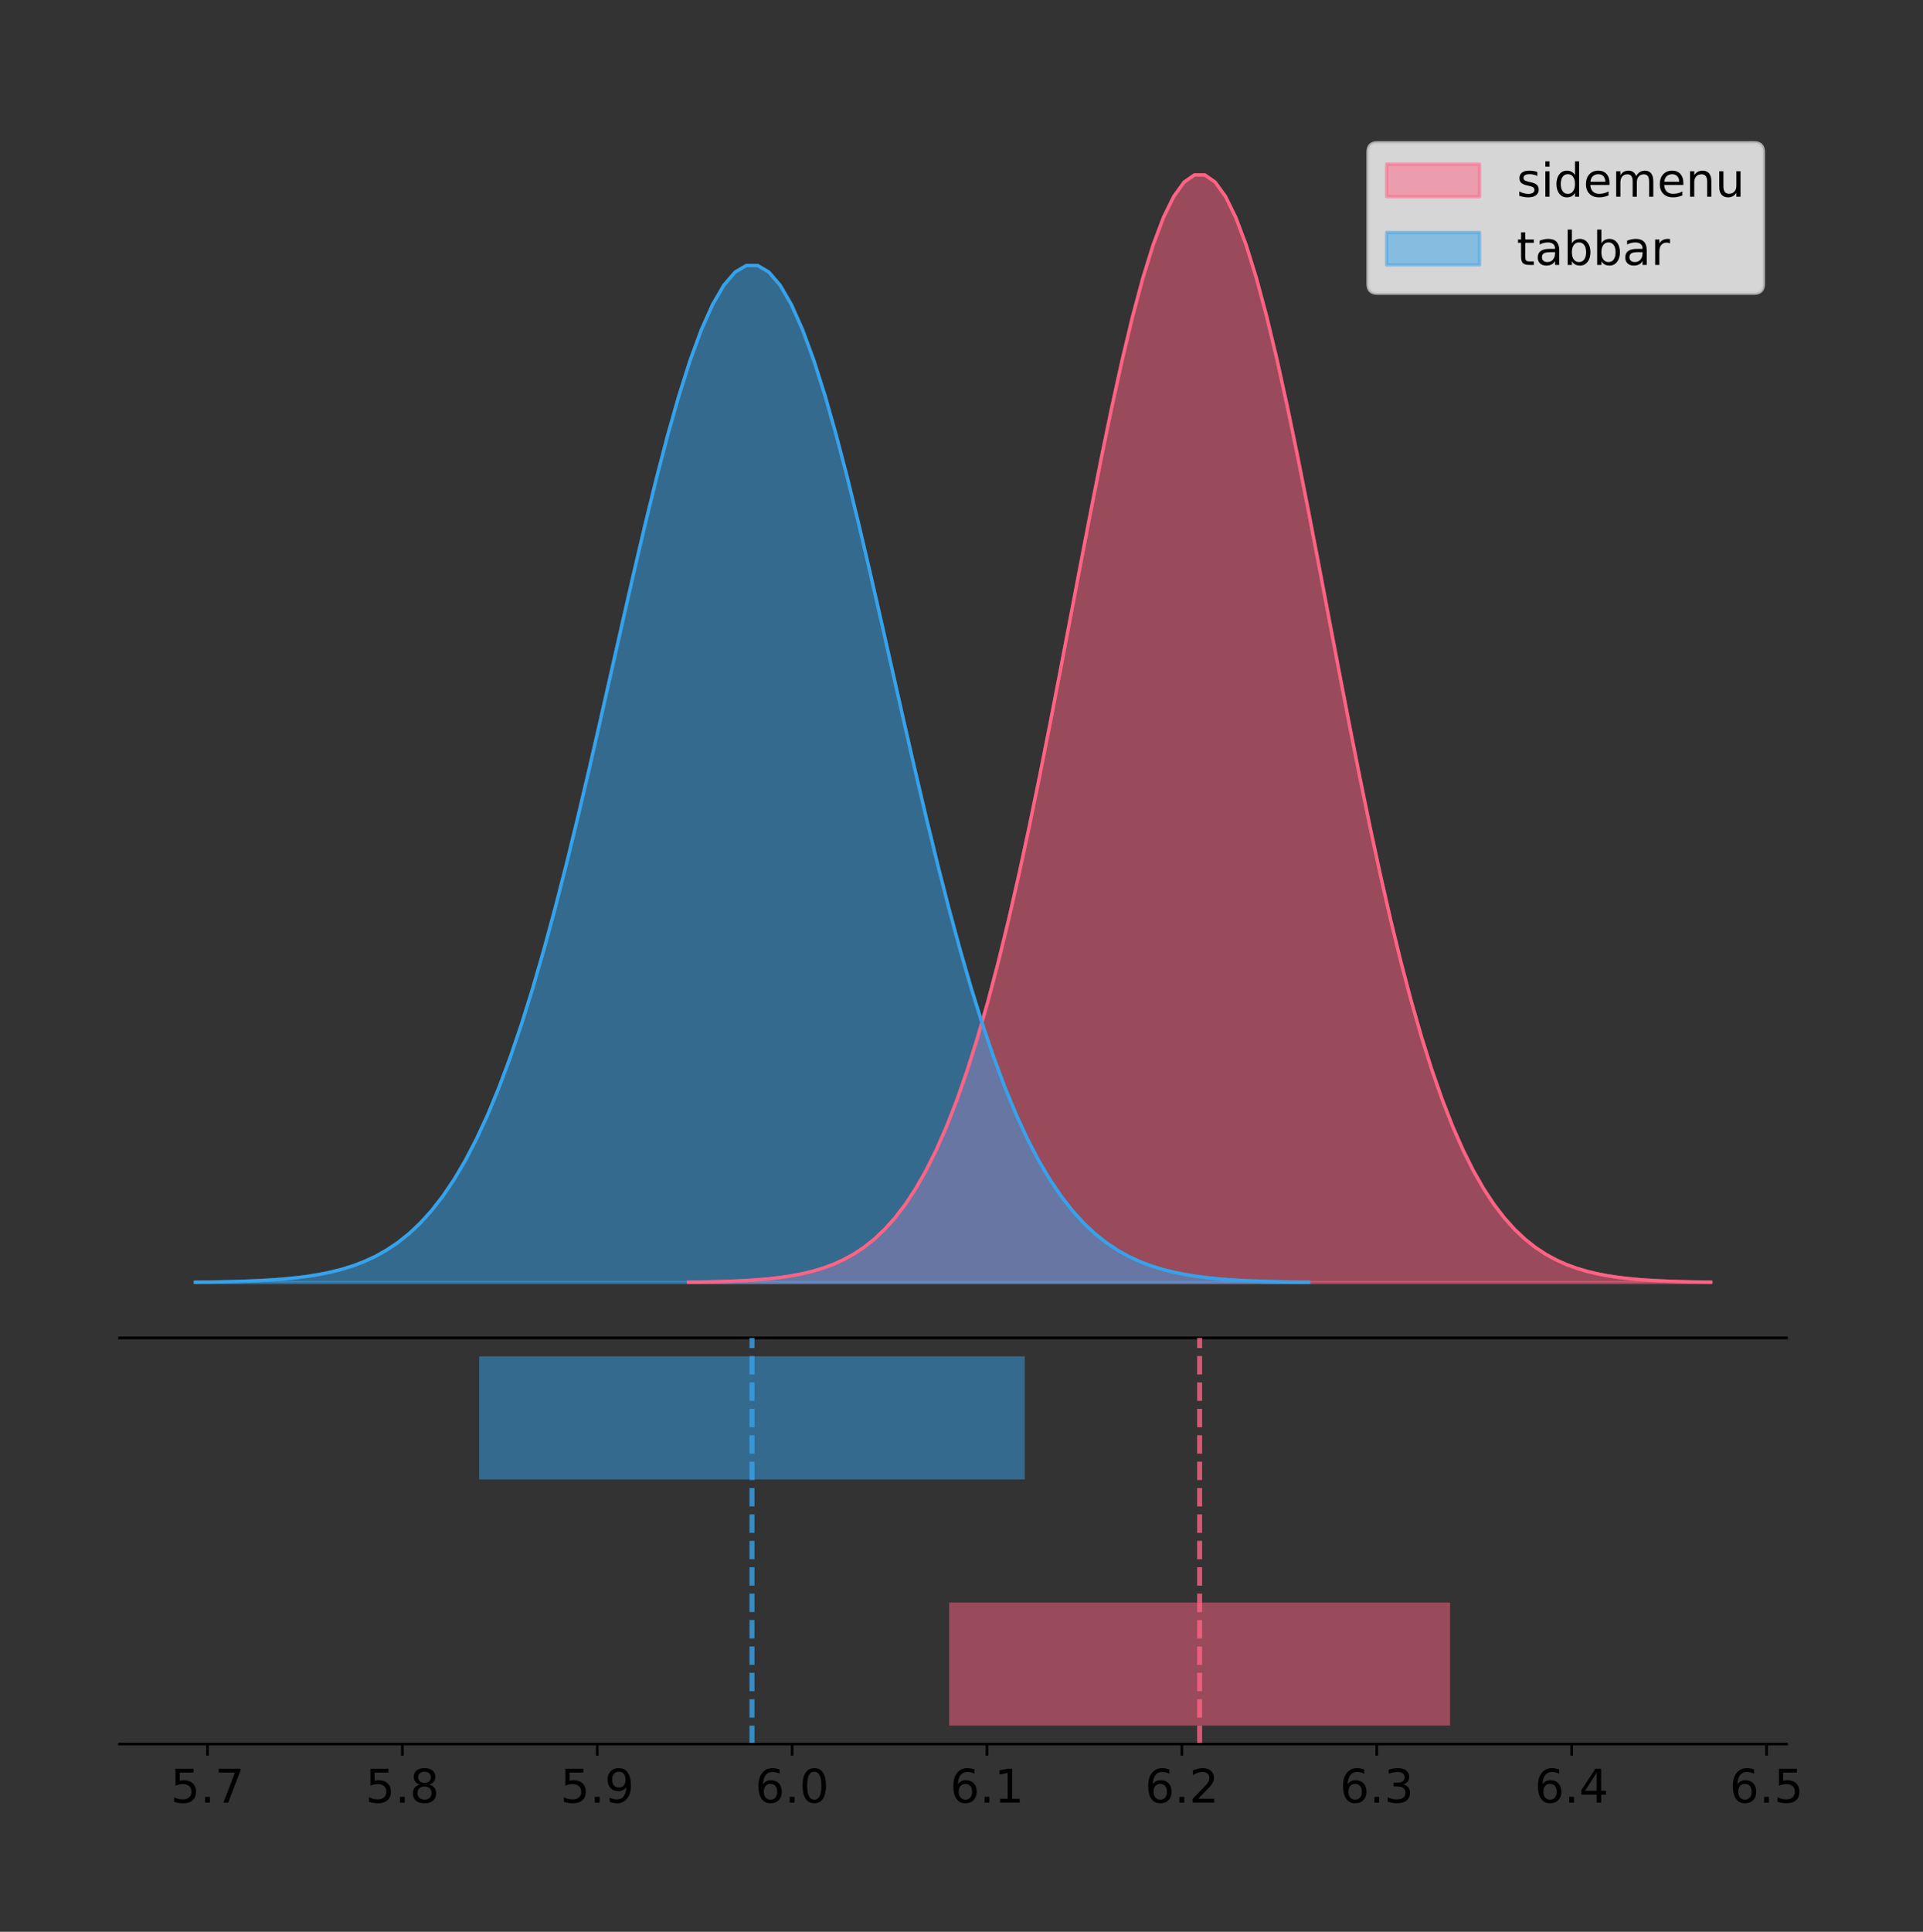 <?xml version="1.0" encoding="utf-8" standalone="no"?>
<!DOCTYPE svg PUBLIC "-//W3C//DTD SVG 1.1//EN"
  "http://www.w3.org/Graphics/SVG/1.1/DTD/svg11.dtd">
<!-- Created with matplotlib (https://matplotlib.org/) -->
<svg height="581.789pt" version="1.1" viewBox="0 0 579.297 581.789" width="579.297pt" xmlns="http://www.w3.org/2000/svg" xmlns:xlink="http://www.w3.org/1999/xlink">
 <rect x="0" y="0" width="579.297" height="581.789" fill="#333333" stroke="none"/>
 <defs>
  <style type="text/css">
*{stroke-linecap:butt;stroke-linejoin:round;}
  </style>
 </defs>
 <g id="figure_1">
  <g id="patch_1">
   <path d="M 0 581.789 
L 579.297 581.789 
L 579.297 0 
L 0 0 
z
" style="fill:none;"/>
  </g>
  <g id="axes_1">
   <g id="patch_2">
    <path d="M 36 402.93 
L 538.2 402.93 
L 538.2 36 
L 36 36 
z
" style="fill:none;"/>
   </g>
   <g id="PolyCollection_1">
    <defs>
     <path d="M 207.393 -195.538 
L 207.393 -195.65 
L 210.504 -195.692 
L 213.615 -195.749 
L 216.726 -195.825 
L 219.837 -195.925 
L 222.948 -196.058 
L 226.059 -196.23 
L 229.17 -196.455 
L 232.281 -196.744 
L 235.392 -197.115 
L 238.502 -197.585 
L 241.613 -198.179 
L 244.724 -198.923 
L 247.835 -199.848 
L 250.946 -200.99 
L 254.057 -202.39 
L 257.168 -204.093 
L 260.279 -206.151 
L 263.39 -208.617 
L 266.501 -211.552 
L 269.612 -215.017 
L 272.722 -219.078 
L 275.833 -223.801 
L 278.944 -229.25 
L 282.055 -235.488 
L 285.166 -242.572 
L 288.277 -250.552 
L 291.388 -259.468 
L 294.499 -269.344 
L 297.61 -280.192 
L 300.721 -292.002 
L 303.831 -304.744 
L 306.942 -318.365 
L 310.053 -332.786 
L 313.164 -347.901 
L 316.275 -363.58 
L 319.386 -379.667 
L 322.497 -395.98 
L 325.608 -412.318 
L 328.719 -428.462 
L 331.83 -444.18 
L 334.94 -459.23 
L 338.051 -473.372 
L 341.162 -486.366 
L 344.273 -497.987 
L 347.384 -508.025 
L 350.495 -516.294 
L 353.606 -522.64 
L 356.717 -526.94 
L 359.828 -529.111 
L 362.939 -529.111 
L 366.049 -526.94 
L 369.16 -522.64 
L 372.271 -516.294 
L 375.382 -508.025 
L 378.493 -497.987 
L 381.604 -486.366 
L 384.715 -473.372 
L 387.826 -459.23 
L 390.937 -444.18 
L 394.048 -428.462 
L 397.158 -412.318 
L 400.269 -395.98 
L 403.38 -379.667 
L 406.491 -363.58 
L 409.602 -347.901 
L 412.713 -332.786 
L 415.824 -318.365 
L 418.935 -304.744 
L 422.046 -292.002 
L 425.157 -280.192 
L 428.267 -269.344 
L 431.378 -259.468 
L 434.489 -250.552 
L 437.6 -242.572 
L 440.711 -235.488 
L 443.822 -229.25 
L 446.933 -223.801 
L 450.044 -219.078 
L 453.155 -215.017 
L 456.266 -211.552 
L 459.377 -208.617 
L 462.487 -206.151 
L 465.598 -204.093 
L 468.709 -202.39 
L 471.82 -200.99 
L 474.931 -199.848 
L 478.042 -198.923 
L 481.153 -198.179 
L 484.264 -197.585 
L 487.375 -197.115 
L 490.486 -196.744 
L 493.596 -196.455 
L 496.707 -196.23 
L 499.818 -196.058 
L 502.929 -195.925 
L 506.04 -195.825 
L 509.151 -195.749 
L 512.262 -195.692 
L 515.373 -195.65 
L 515.373 -195.538 
L 515.373 -195.538 
L 512.262 -195.538 
L 509.151 -195.538 
L 506.04 -195.538 
L 502.929 -195.538 
L 499.818 -195.538 
L 496.707 -195.538 
L 493.596 -195.538 
L 490.486 -195.538 
L 487.375 -195.538 
L 484.264 -195.538 
L 481.153 -195.538 
L 478.042 -195.538 
L 474.931 -195.538 
L 471.82 -195.538 
L 468.709 -195.538 
L 465.598 -195.538 
L 462.487 -195.538 
L 459.377 -195.538 
L 456.266 -195.538 
L 453.155 -195.538 
L 450.044 -195.538 
L 446.933 -195.538 
L 443.822 -195.538 
L 440.711 -195.538 
L 437.6 -195.538 
L 434.489 -195.538 
L 431.378 -195.538 
L 428.267 -195.538 
L 425.157 -195.538 
L 422.046 -195.538 
L 418.935 -195.538 
L 415.824 -195.538 
L 412.713 -195.538 
L 409.602 -195.538 
L 406.491 -195.538 
L 403.38 -195.538 
L 400.269 -195.538 
L 397.158 -195.538 
L 394.048 -195.538 
L 390.937 -195.538 
L 387.826 -195.538 
L 384.715 -195.538 
L 381.604 -195.538 
L 378.493 -195.538 
L 375.382 -195.538 
L 372.271 -195.538 
L 369.16 -195.538 
L 366.049 -195.538 
L 362.939 -195.538 
L 359.828 -195.538 
L 356.717 -195.538 
L 353.606 -195.538 
L 350.495 -195.538 
L 347.384 -195.538 
L 344.273 -195.538 
L 341.162 -195.538 
L 338.051 -195.538 
L 334.94 -195.538 
L 331.83 -195.538 
L 328.719 -195.538 
L 325.608 -195.538 
L 322.497 -195.538 
L 319.386 -195.538 
L 316.275 -195.538 
L 313.164 -195.538 
L 310.053 -195.538 
L 306.942 -195.538 
L 303.831 -195.538 
L 300.721 -195.538 
L 297.61 -195.538 
L 294.499 -195.538 
L 291.388 -195.538 
L 288.277 -195.538 
L 285.166 -195.538 
L 282.055 -195.538 
L 278.944 -195.538 
L 275.833 -195.538 
L 272.722 -195.538 
L 269.612 -195.538 
L 266.501 -195.538 
L 263.39 -195.538 
L 260.279 -195.538 
L 257.168 -195.538 
L 254.057 -195.538 
L 250.946 -195.538 
L 247.835 -195.538 
L 244.724 -195.538 
L 241.613 -195.538 
L 238.502 -195.538 
L 235.392 -195.538 
L 232.281 -195.538 
L 229.17 -195.538 
L 226.059 -195.538 
L 222.948 -195.538 
L 219.837 -195.538 
L 216.726 -195.538 
L 213.615 -195.538 
L 210.504 -195.538 
L 207.393 -195.538 
z
" id="m69c151e05a" style="stroke:#ff6384;stroke-opacity:0.5;"/>
    </defs>
    <g clip-path="url(#p2c6c975e89)">
     <use style="fill:#ff6384;fill-opacity:0.5;stroke:#ff6384;stroke-opacity:0.5;" x="0" xlink:href="#m69c151e05a" y="581.789"/>
    </g>
   </g>
   <g id="PolyCollection_2">
    <defs>
     <path d="M 58.827 -195.538 
L 58.827 -195.641 
L 62.215 -195.68 
L 65.603 -195.732 
L 68.991 -195.801 
L 72.379 -195.894 
L 75.767 -196.015 
L 79.155 -196.174 
L 82.543 -196.38 
L 85.931 -196.646 
L 89.319 -196.986 
L 92.707 -197.418 
L 96.095 -197.963 
L 99.483 -198.646 
L 102.871 -199.495 
L 106.259 -200.544 
L 109.647 -201.83 
L 113.034 -203.394 
L 116.422 -205.283 
L 119.81 -207.547 
L 123.198 -210.242 
L 126.586 -213.424 
L 129.974 -217.153 
L 133.362 -221.489 
L 136.75 -226.493 
L 140.138 -232.221 
L 143.526 -238.726 
L 146.914 -246.054 
L 150.302 -254.24 
L 153.69 -263.309 
L 157.078 -273.269 
L 160.466 -284.114 
L 163.854 -295.814 
L 167.242 -308.321 
L 170.63 -321.562 
L 174.018 -335.442 
L 177.406 -349.839 
L 180.794 -364.61 
L 184.181 -379.589 
L 187.569 -394.591 
L 190.957 -409.415 
L 194.345 -423.847 
L 197.733 -437.667 
L 201.121 -450.652 
L 204.509 -462.584 
L 207.897 -473.254 
L 211.285 -482.471 
L 214.673 -490.064 
L 218.061 -495.891 
L 221.449 -499.839 
L 224.837 -501.833 
L 228.225 -501.833 
L 231.613 -499.839 
L 235.001 -495.891 
L 238.389 -490.064 
L 241.777 -482.471 
L 245.165 -473.254 
L 248.553 -462.584 
L 251.94 -450.652 
L 255.328 -437.667 
L 258.716 -423.847 
L 262.104 -409.415 
L 265.492 -394.591 
L 268.88 -379.589 
L 272.268 -364.61 
L 275.656 -349.839 
L 279.044 -335.442 
L 282.432 -321.562 
L 285.82 -308.321 
L 289.208 -295.814 
L 292.596 -284.114 
L 295.984 -273.269 
L 299.372 -263.309 
L 302.76 -254.24 
L 306.148 -246.054 
L 309.536 -238.726 
L 312.924 -232.221 
L 316.312 -226.493 
L 319.699 -221.489 
L 323.087 -217.153 
L 326.475 -213.424 
L 329.863 -210.242 
L 333.251 -207.547 
L 336.639 -205.283 
L 340.027 -203.394 
L 343.415 -201.83 
L 346.803 -200.544 
L 350.191 -199.495 
L 353.579 -198.646 
L 356.967 -197.963 
L 360.355 -197.418 
L 363.743 -196.986 
L 367.131 -196.646 
L 370.519 -196.38 
L 373.907 -196.174 
L 377.295 -196.015 
L 380.683 -195.894 
L 384.071 -195.801 
L 387.459 -195.732 
L 390.846 -195.68 
L 394.234 -195.641 
L 394.234 -195.538 
L 394.234 -195.538 
L 390.846 -195.538 
L 387.459 -195.538 
L 384.071 -195.538 
L 380.683 -195.538 
L 377.295 -195.538 
L 373.907 -195.538 
L 370.519 -195.538 
L 367.131 -195.538 
L 363.743 -195.538 
L 360.355 -195.538 
L 356.967 -195.538 
L 353.579 -195.538 
L 350.191 -195.538 
L 346.803 -195.538 
L 343.415 -195.538 
L 340.027 -195.538 
L 336.639 -195.538 
L 333.251 -195.538 
L 329.863 -195.538 
L 326.475 -195.538 
L 323.087 -195.538 
L 319.699 -195.538 
L 316.312 -195.538 
L 312.924 -195.538 
L 309.536 -195.538 
L 306.148 -195.538 
L 302.76 -195.538 
L 299.372 -195.538 
L 295.984 -195.538 
L 292.596 -195.538 
L 289.208 -195.538 
L 285.82 -195.538 
L 282.432 -195.538 
L 279.044 -195.538 
L 275.656 -195.538 
L 272.268 -195.538 
L 268.88 -195.538 
L 265.492 -195.538 
L 262.104 -195.538 
L 258.716 -195.538 
L 255.328 -195.538 
L 251.94 -195.538 
L 248.553 -195.538 
L 245.165 -195.538 
L 241.777 -195.538 
L 238.389 -195.538 
L 235.001 -195.538 
L 231.613 -195.538 
L 228.225 -195.538 
L 224.837 -195.538 
L 221.449 -195.538 
L 218.061 -195.538 
L 214.673 -195.538 
L 211.285 -195.538 
L 207.897 -195.538 
L 204.509 -195.538 
L 201.121 -195.538 
L 197.733 -195.538 
L 194.345 -195.538 
L 190.957 -195.538 
L 187.569 -195.538 
L 184.181 -195.538 
L 180.794 -195.538 
L 177.406 -195.538 
L 174.018 -195.538 
L 170.63 -195.538 
L 167.242 -195.538 
L 163.854 -195.538 
L 160.466 -195.538 
L 157.078 -195.538 
L 153.69 -195.538 
L 150.302 -195.538 
L 146.914 -195.538 
L 143.526 -195.538 
L 140.138 -195.538 
L 136.75 -195.538 
L 133.362 -195.538 
L 129.974 -195.538 
L 126.586 -195.538 
L 123.198 -195.538 
L 119.81 -195.538 
L 116.422 -195.538 
L 113.034 -195.538 
L 109.647 -195.538 
L 106.259 -195.538 
L 102.871 -195.538 
L 99.483 -195.538 
L 96.095 -195.538 
L 92.707 -195.538 
L 89.319 -195.538 
L 85.931 -195.538 
L 82.543 -195.538 
L 79.155 -195.538 
L 75.767 -195.538 
L 72.379 -195.538 
L 68.991 -195.538 
L 65.603 -195.538 
L 62.215 -195.538 
L 58.827 -195.538 
z
" id="m625eb0a136" style="stroke:#36a2eb;stroke-opacity:0.5;"/>
    </defs>
    <g clip-path="url(#p2c6c975e89)">
     <use style="fill:#36a2eb;fill-opacity:0.5;stroke:#36a2eb;stroke-opacity:0.5;" x="0" xlink:href="#m625eb0a136" y="581.789"/>
    </g>
   </g>
   <g id="line2d_1">
    <path clip-path="url(#p2c6c975e89)" d="M 207.393 386.139 
L 210.504 386.097 
L 213.615 386.04 
L 216.726 385.965 
L 219.837 385.864 
L 222.948 385.732 
L 226.059 385.559 
L 229.17 385.334 
L 232.281 385.045 
L 235.392 384.675 
L 238.502 384.204 
L 241.613 383.61 
L 244.724 382.867 
L 247.835 381.941 
L 250.946 380.799 
L 254.057 379.399 
L 257.168 377.696 
L 260.279 375.639 
L 263.39 373.172 
L 266.501 370.238 
L 269.612 366.772 
L 272.722 362.711 
L 275.833 357.989 
L 278.944 352.539 
L 282.055 346.301 
L 285.166 339.217 
L 288.277 331.237 
L 291.388 322.322 
L 294.499 312.445 
L 297.61 301.597 
L 300.721 289.787 
L 303.831 277.045 
L 306.942 263.424 
L 310.053 249.004 
L 313.164 233.888 
L 316.275 218.209 
L 319.386 202.123 
L 322.497 185.809 
L 325.608 169.471 
L 328.719 153.327 
L 331.83 137.61 
L 334.94 122.559 
L 338.051 108.418 
L 341.162 95.423 
L 344.273 83.803 
L 347.384 73.765 
L 350.495 65.495 
L 353.606 59.15 
L 356.717 54.85 
L 359.828 52.679 
L 362.939 52.679 
L 366.049 54.85 
L 369.16 59.15 
L 372.271 65.495 
L 375.382 73.765 
L 378.493 83.803 
L 381.604 95.423 
L 384.715 108.418 
L 387.826 122.559 
L 390.937 137.61 
L 394.048 153.327 
L 397.158 169.471 
L 400.269 185.809 
L 403.38 202.123 
L 406.491 218.209 
L 409.602 233.888 
L 412.713 249.004 
L 415.824 263.424 
L 418.935 277.045 
L 422.046 289.787 
L 425.157 301.597 
L 428.267 312.445 
L 431.378 322.322 
L 434.489 331.237 
L 437.6 339.217 
L 440.711 346.301 
L 443.822 352.539 
L 446.933 357.989 
L 450.044 362.711 
L 453.155 366.772 
L 456.266 370.238 
L 459.377 373.172 
L 462.487 375.639 
L 465.598 377.696 
L 468.709 379.399 
L 471.82 380.799 
L 474.931 381.941 
L 478.042 382.867 
L 481.153 383.61 
L 484.264 384.204 
L 487.375 384.675 
L 490.486 385.045 
L 493.596 385.334 
L 496.707 385.559 
L 499.818 385.732 
L 502.929 385.864 
L 506.04 385.965 
L 509.151 386.04 
L 512.262 386.097 
L 515.373 386.139 
" style="fill:none;stroke:#ff6384;stroke-linecap:square;"/>
   </g>
   <g id="line2d_2">
    <path clip-path="url(#p2c6c975e89)" d="M 58.827 386.149 
L 62.215 386.11 
L 65.603 386.058 
L 68.991 385.988 
L 72.379 385.896 
L 75.767 385.774 
L 79.155 385.616 
L 82.543 385.409 
L 85.931 385.144 
L 89.319 384.804 
L 92.707 384.372 
L 96.095 383.826 
L 99.483 383.143 
L 102.871 382.294 
L 106.259 381.245 
L 109.647 379.96 
L 113.034 378.396 
L 116.422 376.507 
L 119.81 374.242 
L 123.198 371.547 
L 126.586 368.365 
L 129.974 364.636 
L 133.362 360.3 
L 136.75 355.296 
L 140.138 349.568 
L 143.526 343.063 
L 146.914 335.736 
L 150.302 327.549 
L 153.69 318.481 
L 157.078 308.52 
L 160.466 297.676 
L 163.854 285.975 
L 167.242 273.468 
L 170.63 260.227 
L 174.018 246.348 
L 177.406 231.951 
L 180.794 217.18 
L 184.181 202.2 
L 187.569 187.198 
L 190.957 172.374 
L 194.345 157.942 
L 197.733 144.122 
L 201.121 131.138 
L 204.509 119.206 
L 207.897 108.535 
L 211.285 99.318 
L 214.673 91.725 
L 218.061 85.898 
L 221.449 81.95 
L 224.837 79.957 
L 228.225 79.957 
L 231.613 81.95 
L 235.001 85.898 
L 238.389 91.725 
L 241.777 99.318 
L 245.165 108.535 
L 248.553 119.206 
L 251.94 131.138 
L 255.328 144.122 
L 258.716 157.942 
L 262.104 172.374 
L 265.492 187.198 
L 268.88 202.2 
L 272.268 217.18 
L 275.656 231.951 
L 279.044 246.348 
L 282.432 260.227 
L 285.82 273.468 
L 289.208 285.975 
L 292.596 297.676 
L 295.984 308.52 
L 299.372 318.481 
L 302.76 327.549 
L 306.148 335.736 
L 309.536 343.063 
L 312.924 349.568 
L 316.312 355.296 
L 319.699 360.3 
L 323.087 364.636 
L 326.475 368.365 
L 329.863 371.547 
L 333.251 374.242 
L 336.639 376.507 
L 340.027 378.396 
L 343.415 379.96 
L 346.803 381.245 
L 350.191 382.294 
L 353.579 383.143 
L 356.967 383.826 
L 360.355 384.372 
L 363.743 384.804 
L 367.131 385.144 
L 370.519 385.409 
L 373.907 385.616 
L 377.295 385.774 
L 380.683 385.896 
L 384.071 385.988 
L 387.459 386.058 
L 390.846 386.11 
L 394.234 386.149 
" style="fill:none;stroke:#36a2eb;stroke-linecap:square;"/>
   </g>
   <g id="patch_3">
    <path d="M 36 402.93 
L 538.2 402.93 
" style="fill:none;stroke:#000000;stroke-linecap:square;stroke-linejoin:miter;stroke-width:0.8;"/>
   </g>
   <g id="legend_1">
    <g id="patch_4">
     <path d="M 414.919 88.299 
L 528.4 88.299 
Q 531.2 88.299 531.2 85.499 
L 531.2 45.8 
Q 531.2 43 528.4 43 
L 414.919 43 
Q 412.119 43 412.119 45.8 
L 412.119 85.499 
Q 412.119 88.299 414.919 88.299 
z
" style="fill:#ffffff;opacity:0.8;stroke:#cccccc;stroke-linejoin:miter;"/>
    </g>
    <g id="patch_5">
     <path d="M 417.719 59.238 
L 445.719 59.238 
L 445.719 49.438 
L 417.719 49.438 
z
" style="fill:#ff6384;opacity:0.5;stroke:#ff6384;stroke-linejoin:miter;"/>
    </g>
    <g id="text_1">
     <!-- sidemenu -->
     <defs>
      <path d="M 44.281 53.078 
L 44.281 44.578 
Q 40.484 46.531 36.375 47.5 
Q 32.281 48.484 27.875 48.484 
Q 21.188 48.484 17.844 46.438 
Q 14.5 44.391 14.5 40.281 
Q 14.5 37.156 16.891 35.375 
Q 19.281 33.594 26.516 31.984 
L 29.594 31.297 
Q 39.156 29.25 43.188 25.516 
Q 47.219 21.781 47.219 15.094 
Q 47.219 7.469 41.188 3.016 
Q 35.156 -1.422 24.609 -1.422 
Q 20.219 -1.422 15.453 -0.562 
Q 10.688 0.297 5.422 2 
L 5.422 11.281 
Q 10.406 8.688 15.234 7.391 
Q 20.062 6.109 24.812 6.109 
Q 31.156 6.109 34.562 8.281 
Q 37.984 10.453 37.984 14.406 
Q 37.984 18.062 35.516 20.016 
Q 33.062 21.969 24.703 23.781 
L 21.578 24.516 
Q 13.234 26.266 9.516 29.906 
Q 5.812 33.547 5.812 39.891 
Q 5.812 47.609 11.281 51.797 
Q 16.75 56 26.812 56 
Q 31.781 56 36.172 55.266 
Q 40.578 54.547 44.281 53.078 
z
" id="DejaVuSans-115"/>
      <path d="M 9.422 54.688 
L 18.406 54.688 
L 18.406 0 
L 9.422 0 
z
M 9.422 75.984 
L 18.406 75.984 
L 18.406 64.594 
L 9.422 64.594 
z
" id="DejaVuSans-105"/>
      <path d="M 45.406 46.391 
L 45.406 75.984 
L 54.391 75.984 
L 54.391 0 
L 45.406 0 
L 45.406 8.203 
Q 42.578 3.328 38.25 0.953 
Q 33.938 -1.422 27.875 -1.422 
Q 17.969 -1.422 11.734 6.484 
Q 5.516 14.406 5.516 27.297 
Q 5.516 40.188 11.734 48.094 
Q 17.969 56 27.875 56 
Q 33.938 56 38.25 53.625 
Q 42.578 51.266 45.406 46.391 
z
M 14.797 27.297 
Q 14.797 17.391 18.875 11.75 
Q 22.953 6.109 30.078 6.109 
Q 37.203 6.109 41.297 11.75 
Q 45.406 17.391 45.406 27.297 
Q 45.406 37.203 41.297 42.844 
Q 37.203 48.484 30.078 48.484 
Q 22.953 48.484 18.875 42.844 
Q 14.797 37.203 14.797 27.297 
z
" id="DejaVuSans-100"/>
      <path d="M 56.203 29.594 
L 56.203 25.203 
L 14.891 25.203 
Q 15.484 15.922 20.484 11.062 
Q 25.484 6.203 34.422 6.203 
Q 39.594 6.203 44.453 7.469 
Q 49.312 8.734 54.109 11.281 
L 54.109 2.781 
Q 49.266 0.734 44.188 -0.344 
Q 39.109 -1.422 33.891 -1.422 
Q 20.797 -1.422 13.156 6.188 
Q 5.516 13.812 5.516 26.812 
Q 5.516 40.234 12.766 48.109 
Q 20.016 56 32.328 56 
Q 43.359 56 49.781 48.891 
Q 56.203 41.797 56.203 29.594 
z
M 47.219 32.234 
Q 47.125 39.594 43.094 43.984 
Q 39.062 48.391 32.422 48.391 
Q 24.906 48.391 20.391 44.141 
Q 15.875 39.891 15.188 32.172 
z
" id="DejaVuSans-101"/>
      <path d="M 52 44.188 
Q 55.375 50.25 60.062 53.125 
Q 64.75 56 71.094 56 
Q 79.641 56 84.281 50.016 
Q 88.922 44.047 88.922 33.016 
L 88.922 0 
L 79.891 0 
L 79.891 32.719 
Q 79.891 40.578 77.094 44.375 
Q 74.312 48.188 68.609 48.188 
Q 61.625 48.188 57.562 43.547 
Q 53.516 38.922 53.516 30.906 
L 53.516 0 
L 44.484 0 
L 44.484 32.719 
Q 44.484 40.625 41.703 44.406 
Q 38.922 48.188 33.109 48.188 
Q 26.219 48.188 22.156 43.531 
Q 18.109 38.875 18.109 30.906 
L 18.109 0 
L 9.078 0 
L 9.078 54.688 
L 18.109 54.688 
L 18.109 46.188 
Q 21.188 51.219 25.484 53.609 
Q 29.781 56 35.688 56 
Q 41.656 56 45.828 52.969 
Q 50 49.953 52 44.188 
z
" id="DejaVuSans-109"/>
      <path d="M 54.891 33.016 
L 54.891 0 
L 45.906 0 
L 45.906 32.719 
Q 45.906 40.484 42.875 44.328 
Q 39.844 48.188 33.797 48.188 
Q 26.516 48.188 22.312 43.547 
Q 18.109 38.922 18.109 30.906 
L 18.109 0 
L 9.078 0 
L 9.078 54.688 
L 18.109 54.688 
L 18.109 46.188 
Q 21.344 51.125 25.703 53.562 
Q 30.078 56 35.797 56 
Q 45.219 56 50.047 50.172 
Q 54.891 44.344 54.891 33.016 
z
" id="DejaVuSans-110"/>
      <path d="M 8.5 21.578 
L 8.5 54.688 
L 17.484 54.688 
L 17.484 21.922 
Q 17.484 14.156 20.5 10.266 
Q 23.531 6.391 29.594 6.391 
Q 36.859 6.391 41.078 11.031 
Q 45.312 15.672 45.312 23.688 
L 45.312 54.688 
L 54.297 54.688 
L 54.297 0 
L 45.312 0 
L 45.312 8.406 
Q 42.047 3.422 37.719 1 
Q 33.406 -1.422 27.688 -1.422 
Q 18.266 -1.422 13.375 4.438 
Q 8.5 10.297 8.5 21.578 
z
M 31.109 56 
z
" id="DejaVuSans-117"/>
     </defs>
     <g transform="translate(456.919 59.238)scale(0.14 -0.14)">
      <use xlink:href="#DejaVuSans-115"/>
      <use x="52.1" xlink:href="#DejaVuSans-105"/>
      <use x="79.883" xlink:href="#DejaVuSans-100"/>
      <use x="143.359" xlink:href="#DejaVuSans-101"/>
      <use x="204.883" xlink:href="#DejaVuSans-109"/>
      <use x="302.295" xlink:href="#DejaVuSans-101"/>
      <use x="363.818" xlink:href="#DejaVuSans-110"/>
      <use x="427.197" xlink:href="#DejaVuSans-117"/>
     </g>
    </g>
    <g id="patch_6">
     <path d="M 417.719 79.787 
L 445.719 79.787 
L 445.719 69.987 
L 417.719 69.987 
z
" style="fill:#36a2eb;opacity:0.5;stroke:#36a2eb;stroke-linejoin:miter;"/>
    </g>
    <g id="text_2">
     <!-- tabbar -->
     <defs>
      <path d="M 18.312 70.219 
L 18.312 54.688 
L 36.812 54.688 
L 36.812 47.703 
L 18.312 47.703 
L 18.312 18.016 
Q 18.312 11.328 20.141 9.422 
Q 21.969 7.516 27.594 7.516 
L 36.812 7.516 
L 36.812 0 
L 27.594 0 
Q 17.188 0 13.234 3.875 
Q 9.281 7.766 9.281 18.016 
L 9.281 47.703 
L 2.688 47.703 
L 2.688 54.688 
L 9.281 54.688 
L 9.281 70.219 
z
" id="DejaVuSans-116"/>
      <path d="M 34.281 27.484 
Q 23.391 27.484 19.188 25 
Q 14.984 22.516 14.984 16.5 
Q 14.984 11.719 18.141 8.906 
Q 21.297 6.109 26.703 6.109 
Q 34.188 6.109 38.703 11.406 
Q 43.219 16.703 43.219 25.484 
L 43.219 27.484 
z
M 52.203 31.203 
L 52.203 0 
L 43.219 0 
L 43.219 8.297 
Q 40.141 3.328 35.547 0.953 
Q 30.953 -1.422 24.312 -1.422 
Q 15.922 -1.422 10.953 3.297 
Q 6 8.016 6 15.922 
Q 6 25.141 12.172 29.828 
Q 18.359 34.516 30.609 34.516 
L 43.219 34.516 
L 43.219 35.406 
Q 43.219 41.609 39.141 45 
Q 35.062 48.391 27.688 48.391 
Q 23 48.391 18.547 47.266 
Q 14.109 46.141 10.016 43.891 
L 10.016 52.203 
Q 14.938 54.109 19.578 55.047 
Q 24.219 56 28.609 56 
Q 40.484 56 46.344 49.844 
Q 52.203 43.703 52.203 31.203 
z
" id="DejaVuSans-97"/>
      <path d="M 48.688 27.297 
Q 48.688 37.203 44.609 42.844 
Q 40.531 48.484 33.406 48.484 
Q 26.266 48.484 22.188 42.844 
Q 18.109 37.203 18.109 27.297 
Q 18.109 17.391 22.188 11.75 
Q 26.266 6.109 33.406 6.109 
Q 40.531 6.109 44.609 11.75 
Q 48.688 17.391 48.688 27.297 
z
M 18.109 46.391 
Q 20.953 51.266 25.266 53.625 
Q 29.594 56 35.594 56 
Q 45.562 56 51.781 48.094 
Q 58.016 40.188 58.016 27.297 
Q 58.016 14.406 51.781 6.484 
Q 45.562 -1.422 35.594 -1.422 
Q 29.594 -1.422 25.266 0.953 
Q 20.953 3.328 18.109 8.203 
L 18.109 0 
L 9.078 0 
L 9.078 75.984 
L 18.109 75.984 
z
" id="DejaVuSans-98"/>
      <path d="M 41.109 46.297 
Q 39.594 47.172 37.812 47.578 
Q 36.031 48 33.891 48 
Q 26.266 48 22.188 43.047 
Q 18.109 38.094 18.109 28.812 
L 18.109 0 
L 9.078 0 
L 9.078 54.688 
L 18.109 54.688 
L 18.109 46.188 
Q 20.953 51.172 25.484 53.578 
Q 30.031 56 36.531 56 
Q 37.453 56 38.578 55.875 
Q 39.703 55.766 41.062 55.516 
z
" id="DejaVuSans-114"/>
     </defs>
     <g transform="translate(456.919 79.787)scale(0.14 -0.14)">
      <use xlink:href="#DejaVuSans-116"/>
      <use x="39.209" xlink:href="#DejaVuSans-97"/>
      <use x="100.488" xlink:href="#DejaVuSans-98"/>
      <use x="163.965" xlink:href="#DejaVuSans-98"/>
      <use x="227.441" xlink:href="#DejaVuSans-97"/>
      <use x="288.721" xlink:href="#DejaVuSans-114"/>
     </g>
    </g>
   </g>
  </g>
  <g id="axes_2">
   <g id="patch_7">
    <path d="M 36 525.24 
L 538.2 525.24 
L 538.2 402.93 
L 36 402.93 
z
" style="fill:none;"/>
   </g>
   <g id="patch_8">
    <path clip-path="url(#p42fb21466b)" d="M 285.928 519.68 
L 436.838 519.68 
L 436.838 482.617 
L 285.928 482.617 
z
" style="fill:#ff6384;opacity:0.5;"/>
   </g>
   <g id="patch_9">
    <path clip-path="url(#p42fb21466b)" d="M 144.356 445.553 
L 308.706 445.553 
L 308.706 408.49 
L 144.356 408.49 
z
" style="fill:#36a2eb;opacity:0.5;"/>
   </g>
   <g id="matplotlib.axis_1">
    <g id="xtick_1">
     <g id="line2d_3">
      <defs>
       <path d="M 0 0 
L 0 3.5 
" id="md7e91b4065" style="stroke:#000000;stroke-width:0.8;"/>
      </defs>
      <g>
       <use style="stroke:#000000;stroke-width:0.8;" x="62.501" xlink:href="#md7e91b4065" y="525.24"/>
      </g>
     </g>
     <g id="text_3">
      <!-- 5.7 -->
      <defs>
       <path d="M 10.797 72.906 
L 49.516 72.906 
L 49.516 64.594 
L 19.828 64.594 
L 19.828 46.734 
Q 21.969 47.469 24.109 47.828 
Q 26.266 48.188 28.422 48.188 
Q 40.625 48.188 47.75 41.5 
Q 54.891 34.812 54.891 23.391 
Q 54.891 11.625 47.562 5.094 
Q 40.234 -1.422 26.906 -1.422 
Q 22.312 -1.422 17.547 -0.641 
Q 12.797 0.141 7.719 1.703 
L 7.719 11.625 
Q 12.109 9.234 16.797 8.062 
Q 21.484 6.891 26.703 6.891 
Q 35.156 6.891 40.078 11.328 
Q 45.016 15.766 45.016 23.391 
Q 45.016 31 40.078 35.438 
Q 35.156 39.891 26.703 39.891 
Q 22.75 39.891 18.812 39.016 
Q 14.891 38.141 10.797 36.281 
z
" id="DejaVuSans-53"/>
       <path d="M 10.688 12.406 
L 21 12.406 
L 21 0 
L 10.688 0 
z
" id="DejaVuSans-46"/>
       <path d="M 8.203 72.906 
L 55.078 72.906 
L 55.078 68.703 
L 28.609 0 
L 18.312 0 
L 43.219 64.594 
L 8.203 64.594 
z
" id="DejaVuSans-55"/>
      </defs>
      <g transform="translate(51.369 542.878)scale(0.14 -0.14)">
       <use xlink:href="#DejaVuSans-53"/>
       <use x="63.623" xlink:href="#DejaVuSans-46"/>
       <use x="95.41" xlink:href="#DejaVuSans-55"/>
      </g>
     </g>
    </g>
    <g id="xtick_2">
     <g id="line2d_4">
      <g>
       <use style="stroke:#000000;stroke-width:0.8;" x="121.209" xlink:href="#md7e91b4065" y="525.24"/>
      </g>
     </g>
     <g id="text_4">
      <!-- 5.8 -->
      <defs>
       <path d="M 31.781 34.625 
Q 24.75 34.625 20.719 30.859 
Q 16.703 27.094 16.703 20.516 
Q 16.703 13.922 20.719 10.156 
Q 24.75 6.391 31.781 6.391 
Q 38.812 6.391 42.859 10.172 
Q 46.922 13.969 46.922 20.516 
Q 46.922 27.094 42.891 30.859 
Q 38.875 34.625 31.781 34.625 
z
M 21.922 38.812 
Q 15.578 40.375 12.031 44.719 
Q 8.5 49.078 8.5 55.328 
Q 8.5 64.062 14.719 69.141 
Q 20.953 74.219 31.781 74.219 
Q 42.672 74.219 48.875 69.141 
Q 55.078 64.062 55.078 55.328 
Q 55.078 49.078 51.531 44.719 
Q 48 40.375 41.703 38.812 
Q 48.828 37.156 52.797 32.312 
Q 56.781 27.484 56.781 20.516 
Q 56.781 9.906 50.312 4.234 
Q 43.844 -1.422 31.781 -1.422 
Q 19.734 -1.422 13.25 4.234 
Q 6.781 9.906 6.781 20.516 
Q 6.781 27.484 10.781 32.312 
Q 14.797 37.156 21.922 38.812 
z
M 18.312 54.391 
Q 18.312 48.734 21.844 45.562 
Q 25.391 42.391 31.781 42.391 
Q 38.141 42.391 41.719 45.562 
Q 45.312 48.734 45.312 54.391 
Q 45.312 60.062 41.719 63.234 
Q 38.141 66.406 31.781 66.406 
Q 25.391 66.406 21.844 63.234 
Q 18.312 60.062 18.312 54.391 
z
" id="DejaVuSans-56"/>
      </defs>
      <g transform="translate(110.077 542.878)scale(0.14 -0.14)">
       <use xlink:href="#DejaVuSans-53"/>
       <use x="63.623" xlink:href="#DejaVuSans-46"/>
       <use x="95.41" xlink:href="#DejaVuSans-56"/>
      </g>
     </g>
    </g>
    <g id="xtick_3">
     <g id="line2d_5">
      <g>
       <use style="stroke:#000000;stroke-width:0.8;" x="179.917" xlink:href="#md7e91b4065" y="525.24"/>
      </g>
     </g>
     <g id="text_5">
      <!-- 5.9 -->
      <defs>
       <path d="M 10.984 1.516 
L 10.984 10.5 
Q 14.703 8.734 18.5 7.812 
Q 22.312 6.891 25.984 6.891 
Q 35.75 6.891 40.891 13.453 
Q 46.047 20.016 46.781 33.406 
Q 43.953 29.203 39.594 26.953 
Q 35.25 24.703 29.984 24.703 
Q 19.047 24.703 12.672 31.312 
Q 6.297 37.938 6.297 49.422 
Q 6.297 60.641 12.938 67.422 
Q 19.578 74.219 30.609 74.219 
Q 43.266 74.219 49.922 64.516 
Q 56.594 54.828 56.594 36.375 
Q 56.594 19.141 48.406 8.859 
Q 40.234 -1.422 26.422 -1.422 
Q 22.703 -1.422 18.891 -0.688 
Q 15.094 0.047 10.984 1.516 
z
M 30.609 32.422 
Q 37.25 32.422 41.125 36.953 
Q 45.016 41.5 45.016 49.422 
Q 45.016 57.281 41.125 61.844 
Q 37.25 66.406 30.609 66.406 
Q 23.969 66.406 20.094 61.844 
Q 16.219 57.281 16.219 49.422 
Q 16.219 41.5 20.094 36.953 
Q 23.969 32.422 30.609 32.422 
z
" id="DejaVuSans-57"/>
      </defs>
      <g transform="translate(168.785 542.878)scale(0.14 -0.14)">
       <use xlink:href="#DejaVuSans-53"/>
       <use x="63.623" xlink:href="#DejaVuSans-46"/>
       <use x="95.41" xlink:href="#DejaVuSans-57"/>
      </g>
     </g>
    </g>
    <g id="xtick_4">
     <g id="line2d_6">
      <g>
       <use style="stroke:#000000;stroke-width:0.8;" x="238.625" xlink:href="#md7e91b4065" y="525.24"/>
      </g>
     </g>
     <g id="text_6">
      <!-- 6.0 -->
      <defs>
       <path d="M 33.016 40.375 
Q 26.375 40.375 22.484 35.828 
Q 18.609 31.297 18.609 23.391 
Q 18.609 15.531 22.484 10.953 
Q 26.375 6.391 33.016 6.391 
Q 39.656 6.391 43.531 10.953 
Q 47.406 15.531 47.406 23.391 
Q 47.406 31.297 43.531 35.828 
Q 39.656 40.375 33.016 40.375 
z
M 52.594 71.297 
L 52.594 62.312 
Q 48.875 64.062 45.094 64.984 
Q 41.312 65.922 37.594 65.922 
Q 27.828 65.922 22.672 59.328 
Q 17.531 52.734 16.797 39.406 
Q 19.672 43.656 24.016 45.922 
Q 28.375 48.188 33.594 48.188 
Q 44.578 48.188 50.953 41.516 
Q 57.328 34.859 57.328 23.391 
Q 57.328 12.156 50.688 5.359 
Q 44.047 -1.422 33.016 -1.422 
Q 20.359 -1.422 13.672 8.266 
Q 6.984 17.969 6.984 36.375 
Q 6.984 53.656 15.188 63.938 
Q 23.391 74.219 37.203 74.219 
Q 40.922 74.219 44.703 73.484 
Q 48.484 72.75 52.594 71.297 
z
" id="DejaVuSans-54"/>
       <path d="M 31.781 66.406 
Q 24.172 66.406 20.328 58.906 
Q 16.5 51.422 16.5 36.375 
Q 16.5 21.391 20.328 13.891 
Q 24.172 6.391 31.781 6.391 
Q 39.453 6.391 43.281 13.891 
Q 47.125 21.391 47.125 36.375 
Q 47.125 51.422 43.281 58.906 
Q 39.453 66.406 31.781 66.406 
z
M 31.781 74.219 
Q 44.047 74.219 50.516 64.516 
Q 56.984 54.828 56.984 36.375 
Q 56.984 17.969 50.516 8.266 
Q 44.047 -1.422 31.781 -1.422 
Q 19.531 -1.422 13.062 8.266 
Q 6.594 17.969 6.594 36.375 
Q 6.594 54.828 13.062 64.516 
Q 19.531 74.219 31.781 74.219 
z
" id="DejaVuSans-48"/>
      </defs>
      <g transform="translate(227.493 542.878)scale(0.14 -0.14)">
       <use xlink:href="#DejaVuSans-54"/>
       <use x="63.623" xlink:href="#DejaVuSans-46"/>
       <use x="95.41" xlink:href="#DejaVuSans-48"/>
      </g>
     </g>
    </g>
    <g id="xtick_5">
     <g id="line2d_7">
      <g>
       <use style="stroke:#000000;stroke-width:0.8;" x="297.333" xlink:href="#md7e91b4065" y="525.24"/>
      </g>
     </g>
     <g id="text_7">
      <!-- 6.1 -->
      <defs>
       <path d="M 12.406 8.297 
L 28.516 8.297 
L 28.516 63.922 
L 10.984 60.406 
L 10.984 69.391 
L 28.422 72.906 
L 38.281 72.906 
L 38.281 8.297 
L 54.391 8.297 
L 54.391 0 
L 12.406 0 
z
" id="DejaVuSans-49"/>
      </defs>
      <g transform="translate(286.2 542.878)scale(0.14 -0.14)">
       <use xlink:href="#DejaVuSans-54"/>
       <use x="63.623" xlink:href="#DejaVuSans-46"/>
       <use x="95.41" xlink:href="#DejaVuSans-49"/>
      </g>
     </g>
    </g>
    <g id="xtick_6">
     <g id="line2d_8">
      <g>
       <use style="stroke:#000000;stroke-width:0.8;" x="356.041" xlink:href="#md7e91b4065" y="525.24"/>
      </g>
     </g>
     <g id="text_8">
      <!-- 6.2 -->
      <defs>
       <path d="M 19.188 8.297 
L 53.609 8.297 
L 53.609 0 
L 7.328 0 
L 7.328 8.297 
Q 12.938 14.109 22.625 23.891 
Q 32.328 33.688 34.812 36.531 
Q 39.547 41.844 41.422 45.531 
Q 43.312 49.219 43.312 52.781 
Q 43.312 58.594 39.234 62.25 
Q 35.156 65.922 28.609 65.922 
Q 23.969 65.922 18.812 64.312 
Q 13.672 62.703 7.812 59.422 
L 7.812 69.391 
Q 13.766 71.781 18.938 73 
Q 24.125 74.219 28.422 74.219 
Q 39.75 74.219 46.484 68.547 
Q 53.219 62.891 53.219 53.422 
Q 53.219 48.922 51.531 44.891 
Q 49.859 40.875 45.406 35.406 
Q 44.188 33.984 37.641 27.219 
Q 31.109 20.453 19.188 8.297 
z
" id="DejaVuSans-50"/>
      </defs>
      <g transform="translate(344.908 542.878)scale(0.14 -0.14)">
       <use xlink:href="#DejaVuSans-54"/>
       <use x="63.623" xlink:href="#DejaVuSans-46"/>
       <use x="95.41" xlink:href="#DejaVuSans-50"/>
      </g>
     </g>
    </g>
    <g id="xtick_7">
     <g id="line2d_9">
      <g>
       <use style="stroke:#000000;stroke-width:0.8;" x="414.749" xlink:href="#md7e91b4065" y="525.24"/>
      </g>
     </g>
     <g id="text_9">
      <!-- 6.3 -->
      <defs>
       <path d="M 40.578 39.312 
Q 47.656 37.797 51.625 33 
Q 55.609 28.219 55.609 21.188 
Q 55.609 10.406 48.188 4.484 
Q 40.766 -1.422 27.094 -1.422 
Q 22.516 -1.422 17.656 -0.516 
Q 12.797 0.391 7.625 2.203 
L 7.625 11.719 
Q 11.719 9.328 16.594 8.109 
Q 21.484 6.891 26.812 6.891 
Q 36.078 6.891 40.938 10.547 
Q 45.797 14.203 45.797 21.188 
Q 45.797 27.641 41.281 31.266 
Q 36.766 34.906 28.719 34.906 
L 20.219 34.906 
L 20.219 43.016 
L 29.109 43.016 
Q 36.375 43.016 40.234 45.922 
Q 44.094 48.828 44.094 54.297 
Q 44.094 59.906 40.109 62.906 
Q 36.141 65.922 28.719 65.922 
Q 24.656 65.922 20.016 65.031 
Q 15.375 64.156 9.812 62.312 
L 9.812 71.094 
Q 15.438 72.656 20.344 73.438 
Q 25.25 74.219 29.594 74.219 
Q 40.828 74.219 47.359 69.109 
Q 53.906 64.016 53.906 55.328 
Q 53.906 49.266 50.438 45.094 
Q 46.969 40.922 40.578 39.312 
z
" id="DejaVuSans-51"/>
      </defs>
      <g transform="translate(403.616 542.878)scale(0.14 -0.14)">
       <use xlink:href="#DejaVuSans-54"/>
       <use x="63.623" xlink:href="#DejaVuSans-46"/>
       <use x="95.41" xlink:href="#DejaVuSans-51"/>
      </g>
     </g>
    </g>
    <g id="xtick_8">
     <g id="line2d_10">
      <g>
       <use style="stroke:#000000;stroke-width:0.8;" x="473.457" xlink:href="#md7e91b4065" y="525.24"/>
      </g>
     </g>
     <g id="text_10">
      <!-- 6.4 -->
      <defs>
       <path d="M 37.797 64.312 
L 12.891 25.391 
L 37.797 25.391 
z
M 35.203 72.906 
L 47.609 72.906 
L 47.609 25.391 
L 58.016 25.391 
L 58.016 17.188 
L 47.609 17.188 
L 47.609 0 
L 37.797 0 
L 37.797 17.188 
L 4.891 17.188 
L 4.891 26.703 
z
" id="DejaVuSans-52"/>
      </defs>
      <g transform="translate(462.324 542.878)scale(0.14 -0.14)">
       <use xlink:href="#DejaVuSans-54"/>
       <use x="63.623" xlink:href="#DejaVuSans-46"/>
       <use x="95.41" xlink:href="#DejaVuSans-52"/>
      </g>
     </g>
    </g>
    <g id="xtick_9">
     <g id="line2d_11">
      <g>
       <use style="stroke:#000000;stroke-width:0.8;" x="532.165" xlink:href="#md7e91b4065" y="525.24"/>
      </g>
     </g>
     <g id="text_11">
      <!-- 6.5 -->
      <g transform="translate(521.032 542.878)scale(0.14 -0.14)">
       <use xlink:href="#DejaVuSans-54"/>
       <use x="63.623" xlink:href="#DejaVuSans-46"/>
       <use x="95.41" xlink:href="#DejaVuSans-53"/>
      </g>
     </g>
    </g>
   </g>
   <g id="line2d_12">
    <path clip-path="url(#p42fb21466b)" d="M 361.383 525.24 
L 361.383 402.93 
" style="fill:none;stroke:#ff6384;stroke-dasharray:5.55,2.4;stroke-dashoffset:0;stroke-opacity:0.8;stroke-width:1.5;"/>
   </g>
   <g id="line2d_13">
    <path clip-path="url(#p42fb21466b)" d="M 226.531 525.24 
L 226.531 402.93 
" style="fill:none;stroke:#36a2eb;stroke-dasharray:5.55,2.4;stroke-dashoffset:0;stroke-opacity:0.8;stroke-width:1.5;"/>
   </g>
   <g id="patch_10">
    <path d="M 36 525.24 
L 538.2 525.24 
" style="fill:none;stroke:#000000;stroke-linecap:square;stroke-linejoin:miter;stroke-width:0.8;"/>
   </g>
  </g>
 </g>
 <defs>
  <clipPath id="p2c6c975e89">
   <rect height="366.93" width="502.2" x="36" y="36"/>
  </clipPath>
  <clipPath id="p42fb21466b">
   <rect height="122.31" width="502.2" x="36" y="402.93"/>
  </clipPath>
 </defs>
</svg>
